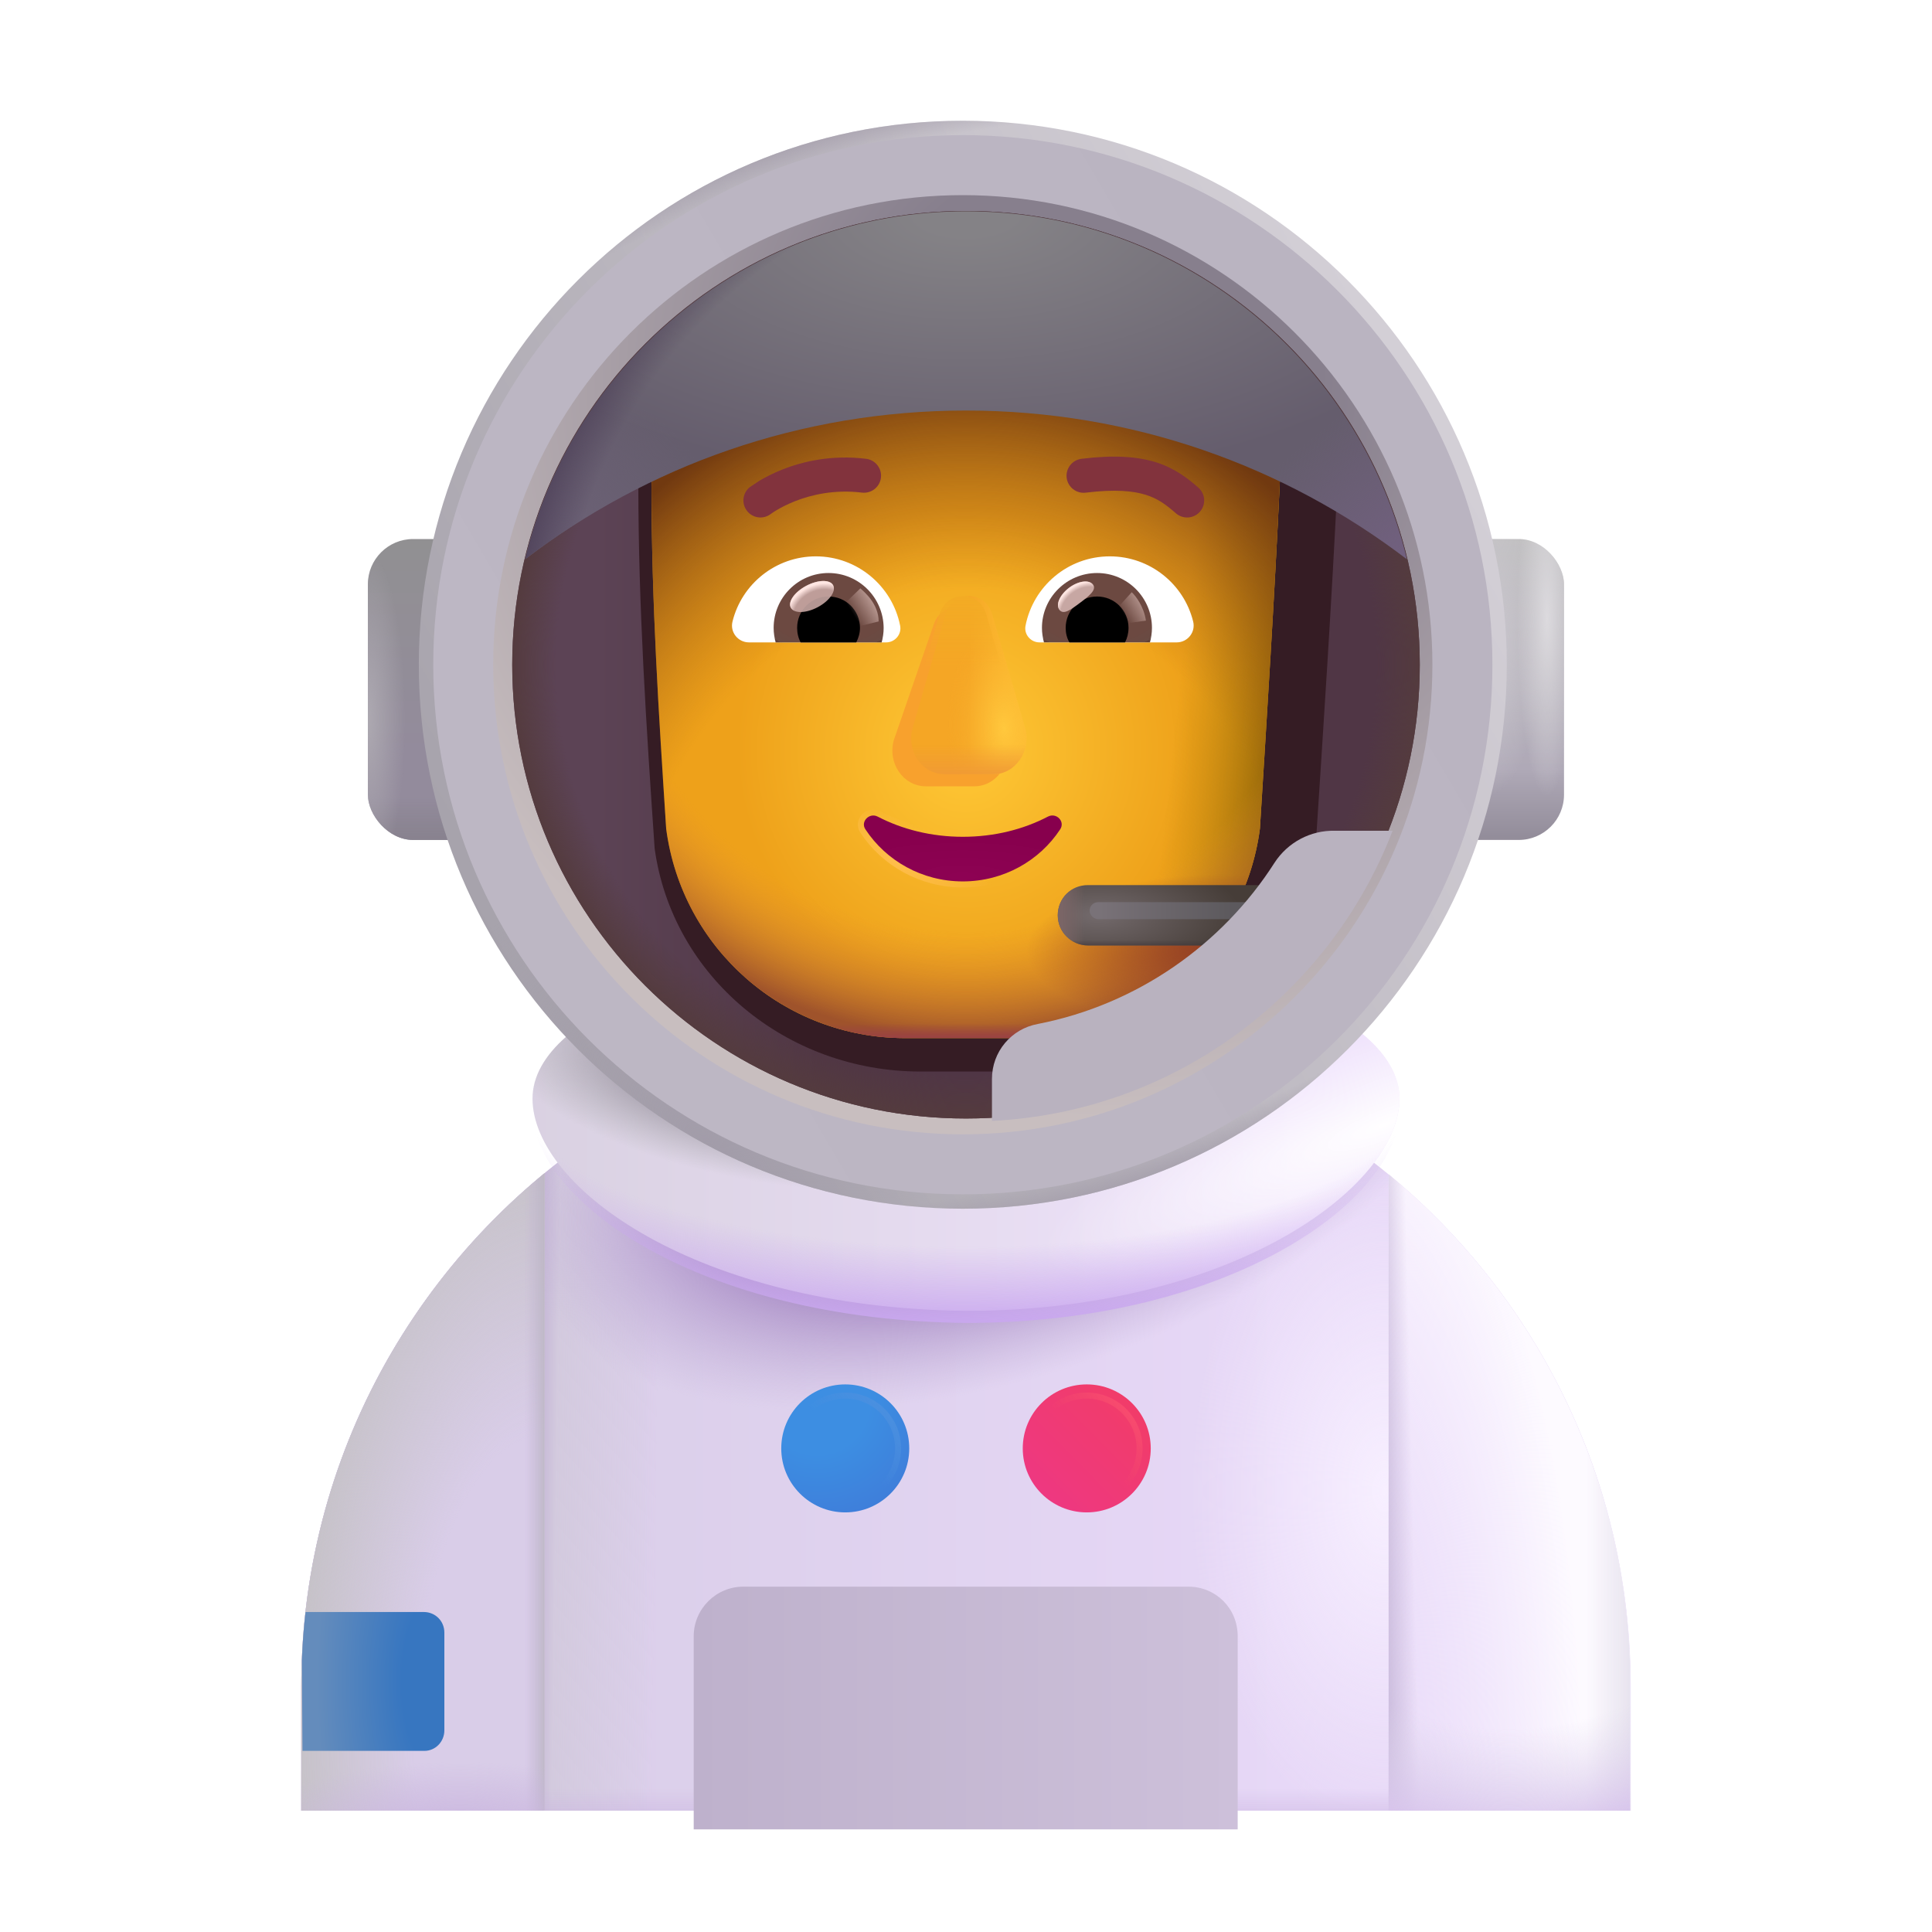 <svg width="32" height="32" viewBox="0 0 32 32" fill="none" xmlns="http://www.w3.org/2000/svg">
<path d="M21.6 18.47H10.39C7.16 20.39 4.99 23.91 4.99 27.94V29.99H27.01V27.94C27.01 23.91 24.84 20.39 21.6 18.47Z" fill="url(#paint0_linear_2_9)"/>
<path d="M21.6 18.47H10.39C7.16 20.39 4.99 23.91 4.99 27.94V29.99H27.01V27.94C27.01 23.91 24.84 20.39 21.6 18.47Z" fill="url(#paint1_linear_2_9)"/>
<path d="M21.6 18.47H10.39C7.16 20.39 4.99 23.91 4.99 27.94V29.99H27.01V27.94C27.01 23.91 24.84 20.39 21.6 18.47Z" fill="url(#paint2_radial_2_9)"/>
<path d="M21.6 18.47H10.39C7.16 20.39 4.99 23.91 4.99 27.94V29.99H27.01V27.94C27.01 23.91 24.84 20.39 21.6 18.47Z" fill="url(#paint3_radial_2_9)"/>
<path d="M21.6 18.47H10.39C7.16 20.39 4.99 23.91 4.99 27.94V29.99H27.01V27.94C27.01 23.91 24.84 20.39 21.6 18.47Z" fill="url(#paint4_linear_2_9)"/>
<path d="M23 19.45V29.99H27V27.62C26.91 24.33 25.37 21.41 23 19.45Z" fill="#EBDEF9"/>
<path d="M23 19.45V29.99H27V27.62C26.91 24.33 25.37 21.41 23 19.45Z" fill="url(#paint5_radial_2_9)"/>
<path d="M23 19.45V29.99H27V27.62C26.91 24.33 25.37 21.41 23 19.45Z" fill="url(#paint6_linear_2_9)"/>
<path d="M23 19.45V29.99H27V27.62C26.91 24.33 25.37 21.41 23 19.45Z" fill="url(#paint7_linear_2_9)"/>
<path d="M23 19.45V29.99H27V27.62C26.91 24.33 25.37 21.41 23 19.45Z" fill="url(#paint8_radial_2_9)"/>
<path d="M9.003 29.99L9.02 29.98V19.431C6.561 21.451 4.99 24.511 4.99 27.94V29.99H9.003Z" fill="#D9CDE8"/>
<path d="M9.003 29.99L9.02 29.98V19.431C6.561 21.451 4.99 24.511 4.99 27.94V29.99H9.003Z" fill="url(#paint9_radial_2_9)"/>
<path d="M9.003 29.99L9.02 29.98V19.431C6.561 21.451 4.99 24.511 4.99 27.94V29.99H9.003Z" fill="url(#paint10_linear_2_9)"/>
<path d="M9.003 29.99L9.02 29.98V19.431C6.561 21.451 4.99 24.511 4.99 27.94V29.99H9.003Z" fill="url(#paint11_radial_2_9)"/>
<g filter="url(#filter0_ii_2_9)">
<path d="M19.68 25.98H12.31C11.86 25.98 11.49 26.35 11.49 26.8V30H20.5V26.8C20.5 26.34 20.14 25.98 19.68 25.98Z" fill="url(#paint12_linear_2_9)"/>
</g>
<g filter="url(#filter1_i_2_9)">
<path d="M14 25.05C14.585 25.05 15.06 24.575 15.06 23.99C15.06 23.404 14.585 22.93 14 22.93C13.415 22.93 12.94 23.404 12.94 23.99C12.94 24.575 13.415 25.05 14 25.05Z" fill="url(#paint13_radial_2_9)"/>
</g>
<g filter="url(#filter2_i_2_9)">
<path d="M18 25.05C18.585 25.05 19.06 24.575 19.06 23.99C19.06 23.404 18.585 22.93 18 22.93C17.415 22.93 16.94 23.404 16.94 23.99C16.94 24.575 17.415 25.05 18 25.05Z" fill="url(#paint14_linear_2_9)"/>
</g>
<g filter="url(#filter3_f_2_9)">
<path d="M18 24.865C18.483 24.865 18.875 24.473 18.875 23.99C18.875 23.507 18.483 23.115 18 23.115C17.517 23.115 17.125 23.507 17.125 23.99C17.125 24.473 17.517 24.865 18 24.865Z" stroke="url(#paint15_linear_2_9)" stroke-width="0.1"/>
</g>
<g filter="url(#filter4_f_2_9)">
<path d="M14 24.865C14.483 24.865 14.875 24.473 14.875 23.99C14.875 23.507 14.483 23.115 14 23.115C13.517 23.115 13.125 23.507 13.125 23.99C13.125 24.473 13.517 24.865 14 24.865Z" stroke="url(#paint16_linear_2_9)" stroke-width="0.1"/>
</g>
<path d="M7.36 28.66V27.04C7.36 26.85 7.21 26.7 7.02 26.7H5.06C5.03 26.96 5.01 27.23 5 27.5L5.01 29H7.03C7.21 29 7.36 28.85 7.36 28.66Z" fill="url(#paint17_radial_2_9)"/>
<g filter="url(#filter5_i_2_9)">
<path d="M23.18 18.396C23.18 19.859 20.398 21.912 16 21.912C11.531 21.865 8.82 19.859 8.82 18.396C8.82 16.934 12.035 15.748 16 15.748C19.965 15.748 23.18 16.934 23.18 18.396Z" fill="url(#paint18_linear_2_9)"/>
<path d="M23.18 18.396C23.18 19.859 20.398 21.912 16 21.912C11.531 21.865 8.82 19.859 8.82 18.396C8.82 16.934 12.035 15.748 16 15.748C19.965 15.748 23.18 16.934 23.18 18.396Z" fill="url(#paint19_radial_2_9)"/>
<path d="M23.18 18.396C23.18 19.859 20.398 21.912 16 21.912C11.531 21.865 8.82 19.859 8.82 18.396C8.82 16.934 12.035 15.748 16 15.748C19.965 15.748 23.18 16.934 23.18 18.396Z" fill="url(#paint20_radial_2_9)"/>
</g>
<path d="M23.18 18.396C23.18 19.859 20.398 21.912 16 21.912C11.531 21.865 8.82 19.859 8.82 18.396C8.82 16.934 12.035 15.748 16 15.748C19.965 15.748 23.18 16.934 23.18 18.396Z" fill="url(#paint21_radial_2_9)"/>
<rect x="6.093" y="8.928" width="4.406" height="4.984" rx="0.75" fill="url(#paint22_linear_2_9)"/>
<rect x="6.093" y="8.928" width="4.406" height="4.984" rx="0.75" fill="url(#paint23_linear_2_9)"/>
<rect x="6.093" y="8.928" width="4.406" height="4.984" rx="0.75" fill="url(#paint24_radial_2_9)"/>
<rect x="21.499" y="8.928" width="4.406" height="4.984" rx="0.75" fill="url(#paint25_linear_2_9)"/>
<rect x="21.499" y="8.928" width="4.406" height="4.984" rx="0.75" fill="url(#paint26_radial_2_9)"/>
<rect x="21.499" y="8.928" width="4.406" height="4.984" rx="0.75" fill="url(#paint27_radial_2_9)"/>
<path d="M15.947 2C10.967 2 6.937 6.03 6.937 11.01C6.937 15.99 10.967 20.02 15.947 20.02C20.927 20.02 24.957 15.99 24.957 11.01C24.957 6.03 20.917 2 15.947 2Z" fill="url(#paint28_linear_2_9)"/>
<path d="M15.947 2C10.967 2 6.937 6.03 6.937 11.01C6.937 15.99 10.967 20.02 15.947 20.02C20.927 20.02 24.957 15.99 24.957 11.01C24.957 6.03 20.917 2 15.947 2Z" fill="url(#paint29_radial_2_9)"/>
<path d="M15.947 2C10.967 2 6.937 6.03 6.937 11.01C6.937 15.99 10.967 20.02 15.947 20.02C20.927 20.02 24.957 15.99 24.957 11.01C24.957 6.03 20.917 2 15.947 2Z" fill="url(#paint30_radial_2_9)"/>
<g filter="url(#filter6_f_2_9)">
<path d="M15.947 2.238C11.099 2.238 7.176 6.162 7.176 11.01C7.176 15.858 11.099 19.782 15.947 19.782C20.795 19.782 24.719 15.858 24.719 11.01C24.719 6.162 20.786 2.238 15.947 2.238Z" fill="url(#paint31_linear_2_9)"/>
</g>
<g filter="url(#filter7_f_2_9)">
<path d="M15.947 3.232C11.648 3.232 8.169 6.711 8.169 11.01C8.169 15.309 11.648 18.788 15.947 18.788C20.246 18.788 23.725 15.309 23.725 11.01C23.725 6.711 20.237 3.232 15.947 3.232Z" fill="url(#paint32_radial_2_9)"/>
</g>
<path d="M16 18.526C20.151 18.526 23.516 15.161 23.516 11.01C23.516 6.859 20.151 3.494 16 3.494C11.849 3.494 8.484 6.859 8.484 11.01C8.484 15.161 11.849 18.526 16 18.526Z" fill="url(#paint33_linear_2_9)"/>
<path d="M16 18.526C20.151 18.526 23.516 15.161 23.516 11.01C23.516 6.859 20.151 3.494 16 3.494C11.849 3.494 8.484 6.859 8.484 11.01C8.484 15.161 11.849 18.526 16 18.526Z" fill="url(#paint34_radial_2_9)"/>
<g filter="url(#filter8_f_2_9)">
<path d="M10.843 14.054C11.135 16.171 13.018 17.748 15.247 17.748H17.385C19.614 17.748 21.497 16.171 21.789 14.054C21.922 12.011 22.057 9.976 22.156 7.935C22.144 7.103 21.459 6.416 20.593 6.382H19.006C17.924 6.382 16.945 5.771 16.5 4.817C16.386 4.543 16.109 4.363 15.803 4.363H14.36C12.268 4.363 10.573 6.003 10.573 8.028C10.573 10.046 10.705 12.031 10.843 14.054Z" fill="#351C24"/>
</g>
<g filter="url(#filter9_i_2_9)">
<path d="M11.034 13.726C11.296 15.713 12.988 17.194 14.991 17.194H16.912C18.915 17.194 20.606 15.713 20.868 13.726C20.988 11.807 21.109 9.897 21.198 7.98C21.188 7.199 20.572 6.554 19.794 6.522H18.369C17.396 6.522 16.516 5.948 16.116 5.052C16.014 4.796 15.765 4.626 15.49 4.626H14.194C12.314 4.626 10.791 6.167 10.791 8.067C10.791 9.962 10.91 11.826 11.034 13.726Z" fill="url(#paint35_radial_2_9)"/>
</g>
<path d="M11.034 13.726C11.296 15.713 12.988 17.194 14.991 17.194H16.912C18.915 17.194 20.606 15.713 20.868 13.726C20.988 11.807 21.109 9.897 21.198 7.98C21.188 7.199 20.572 6.554 19.794 6.522H18.369C17.396 6.522 16.516 5.948 16.116 5.052C16.014 4.796 15.765 4.626 15.49 4.626H14.194C12.314 4.626 10.791 6.167 10.791 8.067C10.791 9.962 10.91 11.826 11.034 13.726Z" fill="url(#paint36_linear_2_9)"/>
<path d="M11.034 13.726C11.296 15.713 12.988 17.194 14.991 17.194H16.912C18.915 17.194 20.606 15.713 20.868 13.726C20.988 11.807 21.109 9.897 21.198 7.98C21.188 7.199 20.572 6.554 19.794 6.522H18.369C17.396 6.522 16.516 5.948 16.116 5.052C16.014 4.796 15.765 4.626 15.49 4.626H14.194C12.314 4.626 10.791 6.167 10.791 8.067C10.791 9.962 10.91 11.826 11.034 13.726Z" fill="url(#paint37_radial_2_9)"/>
<path d="M11.034 13.726C11.296 15.713 12.988 17.194 14.991 17.194H16.912C18.915 17.194 20.606 15.713 20.868 13.726C20.988 11.807 21.109 9.897 21.198 7.98C21.188 7.199 20.572 6.554 19.794 6.522H18.369C17.396 6.522 16.516 5.948 16.116 5.052C16.014 4.796 15.765 4.626 15.49 4.626H14.194C12.314 4.626 10.791 6.167 10.791 8.067C10.791 9.962 10.91 11.826 11.034 13.726Z" fill="url(#paint38_radial_2_9)"/>
<path d="M11.034 13.726C11.296 15.713 12.988 17.194 14.991 17.194H16.912C18.915 17.194 20.606 15.713 20.868 13.726C20.988 11.807 21.109 9.897 21.198 7.98C21.188 7.199 20.572 6.554 19.794 6.522H18.369C17.396 6.522 16.516 5.948 16.116 5.052C16.014 4.796 15.765 4.626 15.49 4.626H14.194C12.314 4.626 10.791 6.167 10.791 8.067C10.791 9.962 10.91 11.826 11.034 13.726Z" fill="url(#paint39_radial_2_9)"/>
<path d="M11.034 13.726C11.296 15.713 12.988 17.194 14.991 17.194H16.912C18.915 17.194 20.606 15.713 20.868 13.726C20.988 11.807 21.109 9.897 21.198 7.98C21.188 7.199 20.572 6.554 19.794 6.522H18.369C17.396 6.522 16.516 5.948 16.116 5.052C16.014 4.796 15.765 4.626 15.49 4.626H14.194C12.314 4.626 10.791 6.167 10.791 8.067C10.791 9.962 10.91 11.826 11.034 13.726Z" fill="url(#paint40_linear_2_9)"/>
<g filter="url(#filter10_f_2_9)">
<path d="M15.452 10.382L14.806 12.254C14.695 12.639 14.96 13.024 15.336 13.024H16.136C16.512 13.024 16.777 12.633 16.666 12.254L16.125 10.382C16.009 9.967 15.574 9.967 15.452 10.382Z" fill="#F8A12D"/>
</g>
<g filter="url(#filter11_if_2_9)">
<path d="M15.558 10.182L15.017 12.054C14.906 12.439 15.171 12.824 15.547 12.824H16.348C16.723 12.824 16.988 12.433 16.878 12.054L16.337 10.182C16.221 9.768 15.679 9.768 15.558 10.182Z" fill="url(#paint41_linear_2_9)"/>
<path d="M15.558 10.182L15.017 12.054C14.906 12.439 15.171 12.824 15.547 12.824H16.348C16.723 12.824 16.988 12.433 16.878 12.054L16.337 10.182C16.221 9.768 15.679 9.768 15.558 10.182Z" fill="url(#paint42_radial_2_9)"/>
<path d="M15.558 10.182L15.017 12.054C14.906 12.439 15.171 12.824 15.547 12.824H16.348C16.723 12.824 16.988 12.433 16.878 12.054L16.337 10.182C16.221 9.768 15.679 9.768 15.558 10.182Z" fill="url(#paint43_linear_2_9)"/>
</g>
<path d="M15.558 10.182L15.017 12.054C14.906 12.439 15.171 12.824 15.547 12.824H16.348C16.723 12.824 16.988 12.433 16.878 12.054L16.337 10.182C16.221 9.768 15.679 9.768 15.558 10.182Z" fill="url(#paint44_linear_2_9)"/>
<g filter="url(#filter12_f_2_9)">
<path d="M15.947 13.86C15.43 13.86 14.945 13.738 14.536 13.525C14.397 13.454 14.247 13.611 14.335 13.738C14.676 14.255 15.27 14.599 15.947 14.599C16.624 14.599 17.218 14.255 17.559 13.738C17.647 13.606 17.497 13.454 17.358 13.525C16.95 13.738 16.469 13.86 15.947 13.86Z" stroke="url(#paint45_radial_2_9)" stroke-width="0.2"/>
</g>
<path d="M15.947 13.86C15.43 13.86 14.945 13.738 14.536 13.525C14.397 13.454 14.247 13.611 14.335 13.738C14.676 14.255 15.27 14.599 15.947 14.599C16.624 14.599 17.218 14.255 17.559 13.738C17.647 13.606 17.497 13.454 17.358 13.525C16.95 13.738 16.469 13.86 15.947 13.86Z" fill="url(#paint46_radial_2_9)"/>
<g filter="url(#filter13_i_2_9)">
<path d="M19.748 7.876C19.57 7.721 19.362 7.556 19.048 7.457C18.738 7.36 18.35 7.333 17.814 7.399C17.659 7.418 17.549 7.559 17.567 7.714C17.587 7.868 17.727 7.979 17.882 7.96C18.372 7.9 18.672 7.931 18.879 7.996C19.081 8.059 19.217 8.162 19.377 8.302C19.495 8.404 19.673 8.392 19.776 8.274C19.878 8.157 19.866 7.978 19.748 7.876Z" fill="#82333D"/>
</g>
<g filter="url(#filter14_i_2_9)">
<path d="M12.474 7.765C12.566 7.71 12.698 7.64 12.864 7.574C13.198 7.443 13.675 7.329 14.245 7.399C14.399 7.418 14.51 7.559 14.491 7.713C14.472 7.868 14.331 7.978 14.176 7.959C13.72 7.904 13.338 7.995 13.071 8.1C12.938 8.152 12.833 8.208 12.764 8.249C12.729 8.27 12.704 8.287 12.688 8.298C12.68 8.304 12.674 8.308 12.671 8.31L12.668 8.312C12.545 8.407 12.368 8.385 12.273 8.262C12.177 8.139 12.199 7.962 12.322 7.866L12.474 7.765Z" fill="#82333D"/>
</g>
<path d="M18.382 9.215C19.047 9.215 19.609 9.673 19.762 10.293C19.807 10.47 19.671 10.64 19.489 10.64H17.217C17.072 10.64 16.957 10.508 16.986 10.363C17.114 9.71 17.688 9.215 18.382 9.215Z" fill="white"/>
<path d="M18.171 9.491C18.675 9.491 19.08 9.9 19.08 10.4C19.08 10.483 19.067 10.565 19.047 10.639H17.291C17.271 10.561 17.258 10.483 17.258 10.4C17.258 9.9 17.667 9.491 18.171 9.491Z" fill="url(#paint47_radial_2_9)"/>
<path d="M17.651 10.4C17.651 10.111 17.882 9.88 18.171 9.88C18.46 9.88 18.692 10.111 18.692 10.4C18.692 10.487 18.671 10.569 18.634 10.64H17.713C17.671 10.569 17.651 10.487 17.651 10.4Z" fill="black"/>
<g filter="url(#filter15_f_2_9)">
<path d="M18.104 9.684C18.169 9.77 18.034 9.876 17.88 9.991C17.726 10.106 17.612 10.187 17.547 10.1C17.482 10.014 17.555 9.85 17.708 9.735C17.862 9.62 18.04 9.597 18.104 9.684Z" fill="#C7A7A3"/>
<path d="M18.104 9.684C18.169 9.77 18.034 9.876 17.88 9.991C17.726 10.106 17.612 10.187 17.547 10.1C17.482 10.014 17.555 9.85 17.708 9.735C17.862 9.62 18.04 9.597 18.104 9.684Z" fill="url(#paint48_radial_2_9)"/>
</g>
<g filter="url(#filter16_f_2_9)">
<path d="M18.98 10.28C18.947 10.046 18.809 9.868 18.745 9.809L18.48 10.1L18.6 10.332L18.98 10.28Z" fill="url(#paint49_linear_2_9)"/>
</g>
<path d="M13.513 9.215C12.848 9.215 12.286 9.673 12.133 10.293C12.087 10.47 12.224 10.64 12.405 10.64H14.678C14.822 10.64 14.938 10.508 14.909 10.363C14.781 9.71 14.202 9.215 13.513 9.215Z" fill="white"/>
<path d="M13.723 9.491C13.219 9.491 12.814 9.9 12.814 10.4C12.814 10.483 12.827 10.565 12.847 10.64H14.603C14.624 10.561 14.636 10.483 14.636 10.4C14.632 9.9 14.227 9.491 13.723 9.491Z" fill="url(#paint50_radial_2_9)"/>
<path d="M14.244 10.4C14.244 10.111 14.012 9.88 13.723 9.88C13.434 9.88 13.203 10.111 13.203 10.4C13.203 10.487 13.223 10.569 13.261 10.64H14.182C14.219 10.569 14.244 10.487 14.244 10.4Z" fill="black"/>
<g filter="url(#filter17_f_2_9)">
<path d="M14.553 10.293C14.553 10 14.315 9.804 14.25 9.745L13.956 10.029L14.137 10.396L14.553 10.293Z" fill="url(#paint51_linear_2_9)"/>
</g>
<g filter="url(#filter18_f_2_9)">
<ellipse cx="13.449" cy="9.88" rx="0.397" ry="0.201" transform="rotate(-27.914 13.449 9.88)" fill="#C7A7A3" fill-opacity="0.9"/>
<ellipse cx="13.449" cy="9.88" rx="0.397" ry="0.201" transform="rotate(-27.914 13.449 9.88)" fill="url(#paint52_radial_2_9)"/>
</g>
<g filter="url(#filter19_ii_2_9)">
<path d="M16 6.8C18.75 6.8 21.28 7.72 23.3 9.26C22.51 5.96 19.54 3.5 16 3.5C12.46 3.5 9.49 5.96 8.7 9.26C10.72 7.72 13.25 6.8 16 6.8Z" fill="url(#paint53_radial_2_9)"/>
<path d="M16 6.8C18.75 6.8 21.28 7.72 23.3 9.26C22.51 5.96 19.54 3.5 16 3.5C12.46 3.5 9.49 5.96 8.7 9.26C10.72 7.72 13.25 6.8 16 6.8Z" fill="url(#paint54_radial_2_9)"/>
<path d="M16 6.8C18.75 6.8 21.28 7.72 23.3 9.26C22.51 5.96 19.54 3.5 16 3.5C12.46 3.5 9.49 5.96 8.7 9.26C10.72 7.72 13.25 6.8 16 6.8Z" fill="url(#paint55_radial_2_9)"/>
<path d="M16 6.8C18.75 6.8 21.28 7.72 23.3 9.26C22.51 5.96 19.54 3.5 16 3.5C12.46 3.5 9.49 5.96 8.7 9.26C10.72 7.72 13.25 6.8 16 6.8Z" fill="url(#paint56_linear_2_9)"/>
</g>
<path d="M18.02 15.66H20.99C21.27 15.66 21.49 15.44 21.49 15.16C21.49 14.88 21.27 14.66 20.99 14.66H18.02C17.74 14.66 17.52 14.88 17.52 15.16C17.52 15.44 17.75 15.66 18.02 15.66Z" fill="url(#paint57_radial_2_9)"/>
<path d="M18.02 15.66H20.99C21.27 15.66 21.49 15.44 21.49 15.16C21.49 14.88 21.27 14.66 20.99 14.66H18.02C17.74 14.66 17.52 14.88 17.52 15.16C17.52 15.44 17.75 15.66 18.02 15.66Z" fill="url(#paint58_linear_2_9)"/>
<path d="M18.02 15.66H20.99C21.27 15.66 21.49 15.44 21.49 15.16C21.49 14.88 21.27 14.66 20.99 14.66H18.02C17.74 14.66 17.52 14.88 17.52 15.16C17.52 15.44 17.75 15.66 18.02 15.66Z" fill="url(#paint59_linear_2_9)"/>
<g filter="url(#filter20_f_2_9)">
<rect x="18.047" y="14.943" width="2.844" height="0.281" rx="0.141" fill="url(#paint60_linear_2_9)"/>
</g>
<g filter="url(#filter21_i_2_9)">
<path d="M23.016 13.71H22.06C21.66 13.7 21.28 13.9 21.06 14.24C20.19 15.6 18.78 16.59 17.14 16.91C16.7 16.99 16.38 17.37 16.38 17.82V18.516C19.414 18.365 21.974 16.415 23.016 13.71Z" fill="#B9B2BF"/>
</g>
<defs>
<filter id="filter0_ii_2_9" x="11.34" y="25.98" width="9.31" height="4.17" filterUnits="userSpaceOnUse" color-interpolation-filters="sRGB">
<feFlood flood-opacity="0" result="BackgroundImageFix"/>
<feBlend mode="normal" in="SourceGraphic" in2="BackgroundImageFix" result="shape"/>
<feColorMatrix in="SourceAlpha" type="matrix" values="0 0 0 0 0 0 0 0 0 0 0 0 0 0 0 0 0 0 127 0" result="hardAlpha"/>
<feOffset dx="-0.15" dy="0.15"/>
<feGaussianBlur stdDeviation="0.125"/>
<feComposite in2="hardAlpha" operator="arithmetic" k2="-1" k3="1"/>
<feColorMatrix type="matrix" values="0 0 0 0 0.843 0 0 0 0 0.812 0 0 0 0 0.875 0 0 0 1 0"/>
<feBlend mode="normal" in2="shape" result="effect1_innerShadow_2_9"/>
<feColorMatrix in="SourceAlpha" type="matrix" values="0 0 0 0 0 0 0 0 0 0 0 0 0 0 0 0 0 0 127 0" result="hardAlpha"/>
<feOffset dx="0.15" dy="0.15"/>
<feGaussianBlur stdDeviation="0.2"/>
<feComposite in2="hardAlpha" operator="arithmetic" k2="-1" k3="1"/>
<feColorMatrix type="matrix" values="0 0 0 0 0.686 0 0 0 0 0.635 0 0 0 0 0.733 0 0 0 1 0"/>
<feBlend mode="normal" in2="effect1_innerShadow_2_9" result="effect2_innerShadow_2_9"/>
</filter>
<filter id="filter1_i_2_9" x="12.94" y="22.93" width="2.12" height="2.12" filterUnits="userSpaceOnUse" color-interpolation-filters="sRGB">
<feFlood flood-opacity="0" result="BackgroundImageFix"/>
<feBlend mode="normal" in="SourceGraphic" in2="BackgroundImageFix" result="shape"/>
<feColorMatrix in="SourceAlpha" type="matrix" values="0 0 0 0 0 0 0 0 0 0 0 0 0 0 0 0 0 0 127 0" result="hardAlpha"/>
<feOffset/>
<feGaussianBlur stdDeviation="0.125"/>
<feComposite in2="hardAlpha" operator="arithmetic" k2="-1" k3="1"/>
<feColorMatrix type="matrix" values="0 0 0 0 0.294 0 0 0 0 0.498 0 0 0 0 0.847 0 0 0 1 0"/>
<feBlend mode="normal" in2="shape" result="effect1_innerShadow_2_9"/>
</filter>
<filter id="filter2_i_2_9" x="16.94" y="22.93" width="2.12" height="2.12" filterUnits="userSpaceOnUse" color-interpolation-filters="sRGB">
<feFlood flood-opacity="0" result="BackgroundImageFix"/>
<feBlend mode="normal" in="SourceGraphic" in2="BackgroundImageFix" result="shape"/>
<feColorMatrix in="SourceAlpha" type="matrix" values="0 0 0 0 0 0 0 0 0 0 0 0 0 0 0 0 0 0 127 0" result="hardAlpha"/>
<feOffset/>
<feGaussianBlur stdDeviation="0.125"/>
<feComposite in2="hardAlpha" operator="arithmetic" k2="-1" k3="1"/>
<feColorMatrix type="matrix" values="0 0 0 0 0.882 0 0 0 0 0.18 0 0 0 0 0.38 0 0 0 1 0"/>
<feBlend mode="normal" in2="shape" result="effect1_innerShadow_2_9"/>
</filter>
<filter id="filter3_f_2_9" x="16.975" y="22.965" width="2.05" height="2.05" filterUnits="userSpaceOnUse" color-interpolation-filters="sRGB">
<feFlood flood-opacity="0" result="BackgroundImageFix"/>
<feBlend mode="normal" in="SourceGraphic" in2="BackgroundImageFix" result="shape"/>
<feGaussianBlur stdDeviation="0.05" result="effect1_foregroundBlur_2_9"/>
</filter>
<filter id="filter4_f_2_9" x="12.975" y="22.965" width="2.05" height="2.05" filterUnits="userSpaceOnUse" color-interpolation-filters="sRGB">
<feFlood flood-opacity="0" result="BackgroundImageFix"/>
<feBlend mode="normal" in="SourceGraphic" in2="BackgroundImageFix" result="shape"/>
<feGaussianBlur stdDeviation="0.05" result="effect1_foregroundBlur_2_9"/>
</filter>
<filter id="filter5_i_2_9" x="8.82" y="15.548" width="14.359" height="6.364" filterUnits="userSpaceOnUse" color-interpolation-filters="sRGB">
<feFlood flood-opacity="0" result="BackgroundImageFix"/>
<feBlend mode="normal" in="SourceGraphic" in2="BackgroundImageFix" result="shape"/>
<feColorMatrix in="SourceAlpha" type="matrix" values="0 0 0 0 0 0 0 0 0 0 0 0 0 0 0 0 0 0 127 0" result="hardAlpha"/>
<feOffset dy="-0.2"/>
<feGaussianBlur stdDeviation="0.5"/>
<feComposite in2="hardAlpha" operator="arithmetic" k2="-1" k3="1"/>
<feColorMatrix type="matrix" values="0 0 0 0 0.933 0 0 0 0 0.875 0 0 0 0 0.996 0 0 0 1 0"/>
<feBlend mode="normal" in2="shape" result="effect1_innerShadow_2_9"/>
</filter>
<filter id="filter6_f_2_9" x="6.926" y="1.988" width="18.043" height="18.043" filterUnits="userSpaceOnUse" color-interpolation-filters="sRGB">
<feFlood flood-opacity="0" result="BackgroundImageFix"/>
<feBlend mode="normal" in="SourceGraphic" in2="BackgroundImageFix" result="shape"/>
<feGaussianBlur stdDeviation="0.125" result="effect1_foregroundBlur_2_9"/>
</filter>
<filter id="filter7_f_2_9" x="7.869" y="2.932" width="16.155" height="16.155" filterUnits="userSpaceOnUse" color-interpolation-filters="sRGB">
<feFlood flood-opacity="0" result="BackgroundImageFix"/>
<feBlend mode="normal" in="SourceGraphic" in2="BackgroundImageFix" result="shape"/>
<feGaussianBlur stdDeviation="0.15" result="effect1_foregroundBlur_2_9"/>
</filter>
<filter id="filter8_f_2_9" x="9.073" y="2.863" width="14.583" height="16.385" filterUnits="userSpaceOnUse" color-interpolation-filters="sRGB">
<feFlood flood-opacity="0" result="BackgroundImageFix"/>
<feBlend mode="normal" in="SourceGraphic" in2="BackgroundImageFix" result="shape"/>
<feGaussianBlur stdDeviation="0.75" result="effect1_foregroundBlur_2_9"/>
</filter>
<filter id="filter9_i_2_9" x="10.791" y="4.626" width="10.407" height="12.567" filterUnits="userSpaceOnUse" color-interpolation-filters="sRGB">
<feFlood flood-opacity="0" result="BackgroundImageFix"/>
<feBlend mode="normal" in="SourceGraphic" in2="BackgroundImageFix" result="shape"/>
<feColorMatrix in="SourceAlpha" type="matrix" values="0 0 0 0 0 0 0 0 0 0 0 0 0 0 0 0 0 0 127 0" result="hardAlpha"/>
<feOffset/>
<feGaussianBlur stdDeviation="1"/>
<feComposite in2="hardAlpha" operator="arithmetic" k2="-1" k3="1"/>
<feColorMatrix type="matrix" values="0 0 0 0 0.659 0 0 0 0 0.376 0 0 0 0 0.078 0 0 0 1 0"/>
<feBlend mode="normal" in2="shape" result="effect1_innerShadow_2_9"/>
</filter>
<filter id="filter10_f_2_9" x="13.78" y="9.071" width="3.912" height="4.953" filterUnits="userSpaceOnUse" color-interpolation-filters="sRGB">
<feFlood flood-opacity="0" result="BackgroundImageFix"/>
<feBlend mode="normal" in="SourceGraphic" in2="BackgroundImageFix" result="shape"/>
<feGaussianBlur stdDeviation="0.5" result="effect1_foregroundBlur_2_9"/>
</filter>
<filter id="filter11_if_2_9" x="14.892" y="9.771" width="2.112" height="3.153" filterUnits="userSpaceOnUse" color-interpolation-filters="sRGB">
<feFlood flood-opacity="0" result="BackgroundImageFix"/>
<feBlend mode="normal" in="SourceGraphic" in2="BackgroundImageFix" result="shape"/>
<feColorMatrix in="SourceAlpha" type="matrix" values="0 0 0 0 0 0 0 0 0 0 0 0 0 0 0 0 0 0 127 0" result="hardAlpha"/>
<feOffset dx="0.1"/>
<feGaussianBlur stdDeviation="0.125"/>
<feComposite in2="hardAlpha" operator="arithmetic" k2="-1" k3="1"/>
<feColorMatrix type="matrix" values="0 0 0 0 0.918 0 0 0 0 0.604 0 0 0 0 0.094 0 0 0 1 0"/>
<feBlend mode="normal" in2="shape" result="effect1_innerShadow_2_9"/>
<feGaussianBlur stdDeviation="0.05" result="effect2_foregroundBlur_2_9"/>
</filter>
<filter id="filter12_f_2_9" x="14.108" y="13.307" width="3.677" height="1.492" filterUnits="userSpaceOnUse" color-interpolation-filters="sRGB">
<feFlood flood-opacity="0" result="BackgroundImageFix"/>
<feBlend mode="normal" in="SourceGraphic" in2="BackgroundImageFix" result="shape"/>
<feGaussianBlur stdDeviation="0.05" result="effect1_foregroundBlur_2_9"/>
</filter>
<filter id="filter13_i_2_9" x="17.565" y="7.363" width="2.38" height="1.209" filterUnits="userSpaceOnUse" color-interpolation-filters="sRGB">
<feFlood flood-opacity="0" result="BackgroundImageFix"/>
<feBlend mode="normal" in="SourceGraphic" in2="BackgroundImageFix" result="shape"/>
<feColorMatrix in="SourceAlpha" type="matrix" values="0 0 0 0 0 0 0 0 0 0 0 0 0 0 0 0 0 0 127 0" result="hardAlpha"/>
<feOffset dx="0.1" dy="0.2"/>
<feGaussianBlur stdDeviation="0.1"/>
<feComposite in2="hardAlpha" operator="arithmetic" k2="-1" k3="1"/>
<feColorMatrix type="matrix" values="0 0 0 0 0.416 0 0 0 0 0.09 0 0 0 0 0.047 0 0 0 1 0"/>
<feBlend mode="normal" in2="shape" result="effect1_innerShadow_2_9"/>
</filter>
<filter id="filter14_i_2_9" x="12.213" y="7.378" width="2.38" height="1.194" filterUnits="userSpaceOnUse" color-interpolation-filters="sRGB">
<feFlood flood-opacity="0" result="BackgroundImageFix"/>
<feBlend mode="normal" in="SourceGraphic" in2="BackgroundImageFix" result="shape"/>
<feColorMatrix in="SourceAlpha" type="matrix" values="0 0 0 0 0 0 0 0 0 0 0 0 0 0 0 0 0 0 127 0" result="hardAlpha"/>
<feOffset dx="0.1" dy="0.2"/>
<feGaussianBlur stdDeviation="0.1"/>
<feComposite in2="hardAlpha" operator="arithmetic" k2="-1" k3="1"/>
<feColorMatrix type="matrix" values="0 0 0 0 0.416 0 0 0 0 0.09 0 0 0 0 0.047 0 0 0 1 0"/>
<feBlend mode="normal" in2="shape" result="effect1_innerShadow_2_9"/>
</filter>
<filter id="filter15_f_2_9" x="17.423" y="9.531" width="0.798" height="0.705" filterUnits="userSpaceOnUse" color-interpolation-filters="sRGB">
<feFlood flood-opacity="0" result="BackgroundImageFix"/>
<feBlend mode="normal" in="SourceGraphic" in2="BackgroundImageFix" result="shape"/>
<feGaussianBlur stdDeviation="0.05" result="effect1_foregroundBlur_2_9"/>
</filter>
<filter id="filter16_f_2_9" x="18.28" y="9.609" width="0.9" height="0.923" filterUnits="userSpaceOnUse" color-interpolation-filters="sRGB">
<feFlood flood-opacity="0" result="BackgroundImageFix"/>
<feBlend mode="normal" in="SourceGraphic" in2="BackgroundImageFix" result="shape"/>
<feGaussianBlur stdDeviation="0.1" result="effect1_foregroundBlur_2_9"/>
</filter>
<filter id="filter17_f_2_9" x="13.756" y="9.545" width="0.997" height="1.052" filterUnits="userSpaceOnUse" color-interpolation-filters="sRGB">
<feFlood flood-opacity="0" result="BackgroundImageFix"/>
<feBlend mode="normal" in="SourceGraphic" in2="BackgroundImageFix" result="shape"/>
<feGaussianBlur stdDeviation="0.1" result="effect1_foregroundBlur_2_9"/>
</filter>
<filter id="filter18_f_2_9" x="12.986" y="9.523" width="0.926" height="0.714" filterUnits="userSpaceOnUse" color-interpolation-filters="sRGB">
<feFlood flood-opacity="0" result="BackgroundImageFix"/>
<feBlend mode="normal" in="SourceGraphic" in2="BackgroundImageFix" result="shape"/>
<feGaussianBlur stdDeviation="0.05" result="effect1_foregroundBlur_2_9"/>
</filter>
<filter id="filter19_ii_2_9" x="8.7" y="3.45" width="14.6" height="5.86" filterUnits="userSpaceOnUse" color-interpolation-filters="sRGB">
<feFlood flood-opacity="0" result="BackgroundImageFix"/>
<feBlend mode="normal" in="SourceGraphic" in2="BackgroundImageFix" result="shape"/>
<feColorMatrix in="SourceAlpha" type="matrix" values="0 0 0 0 0 0 0 0 0 0 0 0 0 0 0 0 0 0 127 0" result="hardAlpha"/>
<feOffset dy="-0.05"/>
<feGaussianBlur stdDeviation="0.05"/>
<feComposite in2="hardAlpha" operator="arithmetic" k2="-1" k3="1"/>
<feColorMatrix type="matrix" values="0 0 0 0 0.286 0 0 0 0 0.216 0 0 0 0 0.329 0 0 0 1 0"/>
<feBlend mode="normal" in2="shape" result="effect1_innerShadow_2_9"/>
<feColorMatrix in="SourceAlpha" type="matrix" values="0 0 0 0 0 0 0 0 0 0 0 0 0 0 0 0 0 0 127 0" result="hardAlpha"/>
<feOffset dy="0.05"/>
<feGaussianBlur stdDeviation="0.05"/>
<feComposite in2="hardAlpha" operator="arithmetic" k2="-1" k3="1"/>
<feColorMatrix type="matrix" values="0 0 0 0 0.247 0 0 0 0 0.22 0 0 0 0 0.275 0 0 0 1 0"/>
<feBlend mode="normal" in2="effect1_innerShadow_2_9" result="effect2_innerShadow_2_9"/>
</filter>
<filter id="filter20_f_2_9" x="17.797" y="14.693" width="3.344" height="0.781" filterUnits="userSpaceOnUse" color-interpolation-filters="sRGB">
<feFlood flood-opacity="0" result="BackgroundImageFix"/>
<feBlend mode="normal" in="SourceGraphic" in2="BackgroundImageFix" result="shape"/>
<feGaussianBlur stdDeviation="0.125" result="effect1_foregroundBlur_2_9"/>
</filter>
<filter id="filter21_i_2_9" x="16.38" y="13.71" width="6.686" height="4.857" filterUnits="userSpaceOnUse" color-interpolation-filters="sRGB">
<feFlood flood-opacity="0" result="BackgroundImageFix"/>
<feBlend mode="normal" in="SourceGraphic" in2="BackgroundImageFix" result="shape"/>
<feColorMatrix in="SourceAlpha" type="matrix" values="0 0 0 0 0 0 0 0 0 0 0 0 0 0 0 0 0 0 127 0" result="hardAlpha"/>
<feOffset dx="0.05" dy="0.05"/>
<feGaussianBlur stdDeviation="0.2"/>
<feComposite in2="hardAlpha" operator="arithmetic" k2="-1" k3="1"/>
<feColorMatrix type="matrix" values="0 0 0 0 0.533 0 0 0 0 0.486 0 0 0 0 0.498 0 0 0 1 0"/>
<feBlend mode="normal" in2="shape" result="effect1_innerShadow_2_9"/>
</filter>
<linearGradient id="paint0_linear_2_9" x1="10.179" y1="30.516" x2="21.429" y2="30.516" gradientUnits="userSpaceOnUse">
<stop offset="0.006" stop-color="#DBCFEA"/>
<stop offset="1" stop-color="#E7D8F7"/>
</linearGradient>
<linearGradient id="paint1_linear_2_9" x1="8.688" y1="26.123" x2="10.844" y2="26.154" gradientUnits="userSpaceOnUse">
<stop stop-color="#BAA7D0"/>
<stop offset="0.231" stop-color="#D3CADE"/>
<stop offset="1" stop-color="#D3CADE" stop-opacity="0"/>
</linearGradient>
<radialGradient id="paint2_radial_2_9" cx="0" cy="0" r="1" gradientUnits="userSpaceOnUse" gradientTransform="translate(22.929 24.694) rotate(90) scale(5.679 3.214)">
<stop stop-color="#F7EFFF"/>
<stop offset="1" stop-color="#F7EFFF" stop-opacity="0"/>
</radialGradient>
<radialGradient id="paint3_radial_2_9" cx="0" cy="0" r="1" gradientUnits="userSpaceOnUse" gradientTransform="translate(16.688 18.47) rotate(161.045) scale(8.36 4.305)">
<stop offset="0.655" stop-color="#B096CB"/>
<stop offset="1" stop-color="#C2B2D7" stop-opacity="0"/>
</radialGradient>
<linearGradient id="paint4_linear_2_9" x1="16.594" y1="30.529" x2="16.594" y2="29.623" gradientUnits="userSpaceOnUse">
<stop stop-color="#C9B4E0"/>
<stop offset="1" stop-color="#C9B4E0" stop-opacity="0"/>
</linearGradient>
<radialGradient id="paint5_radial_2_9" cx="0" cy="0" r="1" gradientUnits="userSpaceOnUse" gradientTransform="translate(21.844 29.467) scale(4.375 11.876)">
<stop offset="0.336" stop-color="#F6EDFF" stop-opacity="0"/>
<stop offset="1" stop-color="#FDFAFF"/>
</radialGradient>
<linearGradient id="paint6_linear_2_9" x1="22.797" y1="26.607" x2="23.438" y2="26.592" gradientUnits="userSpaceOnUse">
<stop offset="0.127" stop-color="#C8B9DA"/>
<stop offset="1" stop-color="#C8B9DA" stop-opacity="0"/>
</linearGradient>
<linearGradient id="paint7_linear_2_9" x1="27" y1="29.99" x2="26.281" y2="29.99" gradientUnits="userSpaceOnUse">
<stop stop-color="#E8E4EF"/>
<stop offset="1" stop-color="#E8E4EF" stop-opacity="0"/>
</linearGradient>
<radialGradient id="paint8_radial_2_9" cx="0" cy="0" r="1" gradientUnits="userSpaceOnUse" gradientTransform="translate(25 21.806) rotate(90) scale(8.538 7.174)">
<stop offset="0.798" stop-color="#DED6EB" stop-opacity="0"/>
<stop offset="1" stop-color="#D8C5EC"/>
</radialGradient>
<radialGradient id="paint9_radial_2_9" cx="0" cy="0" r="1" gradientUnits="userSpaceOnUse" gradientTransform="translate(9.02 28.998) rotate(-180) scale(4.27 10.406)">
<stop offset="0.502" stop-color="#C4C1C5" stop-opacity="0"/>
<stop offset="1" stop-color="#C4C1C5"/>
</radialGradient>
<linearGradient id="paint10_linear_2_9" x1="9.07" y1="29.99" x2="8.695" y2="29.99" gradientUnits="userSpaceOnUse">
<stop stop-color="#BBB7C0"/>
<stop offset="1" stop-color="#C1B1D5" stop-opacity="0"/>
</linearGradient>
<radialGradient id="paint11_radial_2_9" cx="0" cy="0" r="1" gradientUnits="userSpaceOnUse" gradientTransform="translate(7.625 30.342) rotate(-90) scale(1.156 3.708)">
<stop stop-color="#C9B5DE"/>
<stop offset="1" stop-color="#C9B5DE" stop-opacity="0"/>
</radialGradient>
<linearGradient id="paint12_linear_2_9" x1="20.5" y1="29.685" x2="11.49" y2="29.685" gradientUnits="userSpaceOnUse">
<stop stop-color="#CDC0DA"/>
<stop offset="1" stop-color="#BEB1CC"/>
</linearGradient>
<radialGradient id="paint13_radial_2_9" cx="0" cy="0" r="1" gradientUnits="userSpaceOnUse" gradientTransform="translate(13.531 23.217) rotate(53.881) scale(2.147)">
<stop offset="0.403" stop-color="#3D8EE2"/>
<stop offset="1" stop-color="#3E7CD9"/>
</radialGradient>
<linearGradient id="paint14_linear_2_9" x1="17.344" y1="24.764" x2="18.766" y2="23.357" gradientUnits="userSpaceOnUse">
<stop stop-color="#EE3880"/>
<stop offset="1" stop-color="#F13C6A"/>
</linearGradient>
<linearGradient id="paint15_linear_2_9" x1="18.875" y1="23.271" x2="17.383" y2="24.693" gradientUnits="userSpaceOnUse">
<stop stop-color="#FB4F70"/>
<stop offset="0.531" stop-color="#F34B6C" stop-opacity="0"/>
</linearGradient>
<linearGradient id="paint16_linear_2_9" x1="14.875" y1="23.271" x2="13.383" y2="24.693" gradientUnits="userSpaceOnUse">
<stop stop-color="#4D90DF"/>
<stop offset="0.531" stop-color="#4D90DF" stop-opacity="0"/>
</linearGradient>
<radialGradient id="paint17_radial_2_9" cx="0" cy="0" r="1" gradientUnits="userSpaceOnUse" gradientTransform="translate(7.188 27.85) rotate(-180) scale(1.938 4.977)">
<stop offset="0.274" stop-color="#3776C0"/>
<stop offset="1" stop-color="#648CBC"/>
</radialGradient>
<linearGradient id="paint18_linear_2_9" x1="21.612" y1="19.604" x2="8.017" y2="19.604" gradientUnits="userSpaceOnUse">
<stop stop-color="#F0E4FC"/>
<stop offset="1" stop-color="#D8D0E0"/>
</linearGradient>
<radialGradient id="paint19_radial_2_9" cx="0" cy="0" r="1" gradientUnits="userSpaceOnUse" gradientTransform="translate(12.633 18.098) rotate(-169.849) scale(4.492 1.667)">
<stop offset="0.5" stop-color="#A59EAC"/>
<stop offset="1" stop-color="#B3B2B5" stop-opacity="0"/>
</radialGradient>
<radialGradient id="paint20_radial_2_9" cx="0" cy="0" r="1" gradientUnits="userSpaceOnUse" gradientTransform="translate(22.928 18.83) rotate(158.331) scale(6.039 1.469)">
<stop stop-color="#FFFEFF"/>
<stop offset="1" stop-color="#FFFEFF" stop-opacity="0"/>
</radialGradient>
<radialGradient id="paint21_radial_2_9" cx="0" cy="0" r="1" gradientUnits="userSpaceOnUse" gradientTransform="translate(16 18.136) rotate(90) scale(4.094 11.999)">
<stop offset="0.613" stop-color="#C9A7EF" stop-opacity="0"/>
<stop offset="0.943" stop-color="#C9A7EF"/>
</radialGradient>
<linearGradient id="paint22_linear_2_9" x1="8.296" y1="8.928" x2="8.296" y2="12.498" gradientUnits="userSpaceOnUse">
<stop stop-color="#919092"/>
<stop offset="1" stop-color="#938B9C"/>
</linearGradient>
<linearGradient id="paint23_linear_2_9" x1="7.125" y1="13.912" x2="7.125" y2="13.185" gradientUnits="userSpaceOnUse">
<stop stop-color="#88828E"/>
<stop offset="1" stop-color="#88828E" stop-opacity="0"/>
</linearGradient>
<radialGradient id="paint24_radial_2_9" cx="0" cy="0" r="1" gradientUnits="userSpaceOnUse" gradientTransform="translate(6.093 11.904) scale(0.618 2.761)">
<stop stop-color="#ADA9B1"/>
<stop offset="1" stop-color="#ADA9B1" stop-opacity="0"/>
</radialGradient>
<linearGradient id="paint25_linear_2_9" x1="25.191" y1="8.928" x2="25.191" y2="14.062" gradientUnits="userSpaceOnUse">
<stop stop-color="#C0BFC0"/>
<stop offset="0.743" stop-color="#AFA9B7"/>
<stop offset="1" stop-color="#8E8895"/>
</linearGradient>
<radialGradient id="paint26_radial_2_9" cx="0" cy="0" r="1" gradientUnits="userSpaceOnUse" gradientTransform="translate(24.583 10.638) scale(0.988 2.554)">
<stop stop-color="#CDCAD1"/>
<stop offset="1" stop-color="#CDCAD1" stop-opacity="0"/>
</radialGradient>
<radialGradient id="paint27_radial_2_9" cx="0" cy="0" r="1" gradientUnits="userSpaceOnUse" gradientTransform="translate(25.622 10.247) rotate(90) scale(2.946 0.494)">
<stop stop-color="#DCDADE"/>
<stop offset="1" stop-color="#DCDADE" stop-opacity="0"/>
</radialGradient>
<linearGradient id="paint28_linear_2_9" x1="23.938" y1="6.435" x2="8.094" y2="15.717" gradientUnits="userSpaceOnUse">
<stop stop-color="#D4D0D7"/>
<stop offset="1" stop-color="#A6A2AB"/>
</linearGradient>
<radialGradient id="paint29_radial_2_9" cx="0" cy="0" r="1" gradientUnits="userSpaceOnUse" gradientTransform="translate(15.947 11.01) rotate(72.208) scale(9.275 14.519)">
<stop offset="0.922" stop-color="#9F98A6" stop-opacity="0"/>
<stop offset="1" stop-color="#9F98A6"/>
</radialGradient>
<radialGradient id="paint30_radial_2_9" cx="0" cy="0" r="1" gradientUnits="userSpaceOnUse" gradientTransform="translate(11.844 19.092) rotate(-137.406) scale(5.264 2.325)">
<stop stop-color="#A29CA9"/>
<stop offset="1" stop-color="#A29CA9" stop-opacity="0"/>
</radialGradient>
<linearGradient id="paint31_linear_2_9" x1="23.726" y1="6.556" x2="8.302" y2="15.592" gradientUnits="userSpaceOnUse">
<stop stop-color="#BAB4C1"/>
<stop offset="1" stop-color="#BDB7C4"/>
</linearGradient>
<radialGradient id="paint32_radial_2_9" cx="0" cy="0" r="1" gradientUnits="userSpaceOnUse" gradientTransform="translate(18.126 6.283) rotate(123.891) scale(12.214)">
<stop offset="0.307" stop-color="#877F8D"/>
<stop offset="1" stop-color="#C8BEBF"/>
</radialGradient>
<linearGradient id="paint33_linear_2_9" x1="9.875" y1="12.154" x2="23.344" y2="12.154" gradientUnits="userSpaceOnUse">
<stop stop-color="#5C4355"/>
<stop offset="0.276" stop-color="#503645"/>
</linearGradient>
<radialGradient id="paint34_radial_2_9" cx="0" cy="0" r="1" gradientUnits="userSpaceOnUse" gradientTransform="translate(16 11.01) rotate(5.372) scale(7.549 7.549)">
<stop offset="0.902" stop-color="#543B3E" stop-opacity="0"/>
<stop offset="1" stop-color="#543B3E"/>
</radialGradient>
<radialGradient id="paint35_radial_2_9" cx="0" cy="0" r="1" gradientUnits="userSpaceOnUse" gradientTransform="translate(15.995 12.404) rotate(90) scale(5.625 5.37)">
<stop stop-color="#FFC936"/>
<stop offset="0.706" stop-color="#EEA11A"/>
</radialGradient>
<linearGradient id="paint36_linear_2_9" x1="21.198" y1="12.06" x2="19.469" y2="11.873" gradientUnits="userSpaceOnUse">
<stop stop-color="#8F6208"/>
<stop offset="1" stop-color="#B88409" stop-opacity="0"/>
</linearGradient>
<radialGradient id="paint37_radial_2_9" cx="0" cy="0" r="1" gradientUnits="userSpaceOnUse" gradientTransform="translate(15.995 16.279) rotate(-90) scale(10.125 8.755)">
<stop offset="0.645" stop-color="#A96415" stop-opacity="0"/>
<stop offset="0.997" stop-color="#713910"/>
</radialGradient>
<radialGradient id="paint38_radial_2_9" cx="0" cy="0" r="1" gradientUnits="userSpaceOnUse" gradientTransform="translate(15.995 9.56) rotate(90) scale(7.633 7.62)">
<stop offset="0.77" stop-color="#E28F2F" stop-opacity="0"/>
<stop offset="1" stop-color="#9F532B"/>
</radialGradient>
<radialGradient id="paint39_radial_2_9" cx="0" cy="0" r="1" gradientUnits="userSpaceOnUse" gradientTransform="translate(20.25 15.748) rotate(-180) scale(3.25 1.266)">
<stop offset="0.101" stop-color="#964124"/>
<stop offset="1" stop-color="#964124" stop-opacity="0"/>
</radialGradient>
<linearGradient id="paint40_linear_2_9" x1="15.995" y1="15.498" x2="15.995" y2="17.256" gradientUnits="userSpaceOnUse">
<stop offset="0.827" stop-color="#983D4A" stop-opacity="0"/>
<stop offset="1" stop-color="#983D4A"/>
</linearGradient>
<linearGradient id="paint41_linear_2_9" x1="15.947" y1="11.754" x2="16.818" y2="11.754" gradientUnits="userSpaceOnUse">
<stop stop-color="#F5A625"/>
<stop offset="1" stop-color="#FFC134"/>
</linearGradient>
<radialGradient id="paint42_radial_2_9" cx="0" cy="0" r="1" gradientUnits="userSpaceOnUse" gradientTransform="translate(16.531 12.068) rotate(178.122) scale(0.954 1.779)">
<stop stop-color="#FFC83D"/>
<stop offset="1" stop-color="#F7A827" stop-opacity="0"/>
</radialGradient>
<linearGradient id="paint43_linear_2_9" x1="15.947" y1="12.865" x2="15.947" y2="12.334" gradientUnits="userSpaceOnUse">
<stop stop-color="#F09A35"/>
<stop offset="1" stop-color="#F09A35" stop-opacity="0"/>
</linearGradient>
<linearGradient id="paint44_linear_2_9" x1="15.947" y1="9.871" x2="15.947" y2="11.217" gradientUnits="userSpaceOnUse">
<stop stop-color="#F3AB24"/>
<stop offset="0.884" stop-color="#F3AB24" stop-opacity="0"/>
</linearGradient>
<radialGradient id="paint45_radial_2_9" cx="0" cy="0" r="1" gradientUnits="userSpaceOnUse" gradientTransform="translate(14.8 14.259) rotate(-60.732) scale(0.723 2.104)">
<stop stop-color="#FFBD4B"/>
<stop offset="1" stop-color="#FFBD4B" stop-opacity="0"/>
</radialGradient>
<radialGradient id="paint46_radial_2_9" cx="0" cy="0" r="1" gradientUnits="userSpaceOnUse" gradientTransform="translate(15.947 14.514) rotate(-90) scale(0.734 2.953)">
<stop stop-color="#8D0253"/>
<stop offset="1" stop-color="#87004D"/>
</radialGradient>
<radialGradient id="paint47_radial_2_9" cx="0" cy="0" r="1" gradientUnits="userSpaceOnUse" gradientTransform="translate(18.169 9.977) rotate(90) scale(0.826 1.314)">
<stop offset="0.802" stop-color="#6C4941"/>
<stop offset="1" stop-color="#694B43"/>
<stop offset="1" stop-color="#804D49"/>
<stop offset="1" stop-color="#5F3F37"/>
</radialGradient>
<radialGradient id="paint48_radial_2_9" cx="0" cy="0" r="1" gradientUnits="userSpaceOnUse" gradientTransform="translate(17.937 10.063) rotate(-127.812) scale(0.385 0.53)">
<stop offset="0.766" stop-color="#FFE6E2" stop-opacity="0"/>
<stop offset="0.966" stop-color="#FFE6E2"/>
</radialGradient>
<linearGradient id="paint49_linear_2_9" x1="18.961" y1="10.032" x2="18.642" y2="10.229" gradientUnits="userSpaceOnUse">
<stop stop-color="#B4948D"/>
<stop offset="1" stop-color="#B4948D" stop-opacity="0"/>
</linearGradient>
<radialGradient id="paint50_radial_2_9" cx="0" cy="0" r="1" gradientUnits="userSpaceOnUse" gradientTransform="translate(13.725 9.977) rotate(90) scale(0.826 1.314)">
<stop offset="0.802" stop-color="#6C4941"/>
<stop offset="1" stop-color="#694B43"/>
<stop offset="1" stop-color="#804D49"/>
<stop offset="1" stop-color="#5F3F37"/>
</radialGradient>
<linearGradient id="paint51_linear_2_9" x1="14.483" y1="10.032" x2="14.163" y2="10.229" gradientUnits="userSpaceOnUse">
<stop stop-color="#B4948D"/>
<stop offset="1" stop-color="#B4948D" stop-opacity="0"/>
</linearGradient>
<radialGradient id="paint52_radial_2_9" cx="0" cy="0" r="1" gradientUnits="userSpaceOnUse" gradientTransform="translate(13.434 10.2) rotate(-90.897) scale(0.503 0.605)">
<stop offset="0.766" stop-color="#FFE6E2" stop-opacity="0"/>
<stop offset="0.966" stop-color="#FFE6E2"/>
</radialGradient>
<radialGradient id="paint53_radial_2_9" cx="0" cy="0" r="1" gradientUnits="userSpaceOnUse" gradientTransform="translate(16 3.5) rotate(90) scale(4.502 9.158)">
<stop offset="0.09" stop-color="#848286"/>
<stop offset="1" stop-color="#655D6D"/>
</radialGradient>
<radialGradient id="paint54_radial_2_9" cx="0" cy="0" r="1" gradientUnits="userSpaceOnUse" gradientTransform="translate(9.328 9.045) rotate(-66.935) scale(2.632 2.584)">
<stop stop-color="#6C6176"/>
<stop offset="1" stop-color="#6C6176" stop-opacity="0"/>
</radialGradient>
<radialGradient id="paint55_radial_2_9" cx="0" cy="0" r="1" gradientUnits="userSpaceOnUse" gradientTransform="translate(20.344 12.873) rotate(-147.95) scale(12.72 10.647)">
<stop offset="0.911" stop-color="#493B54" stop-opacity="0"/>
<stop offset="1" stop-color="#493B54"/>
</radialGradient>
<linearGradient id="paint56_linear_2_9" x1="23.3" y1="9.404" x2="21.625" y2="7.342" gradientUnits="userSpaceOnUse">
<stop stop-color="#726080"/>
<stop offset="1" stop-color="#726080" stop-opacity="0"/>
</linearGradient>
<radialGradient id="paint57_radial_2_9" cx="0" cy="0" r="1" gradientUnits="userSpaceOnUse" gradientTransform="translate(18.172 15.16) scale(3.078 1.259)">
<stop stop-color="#736A6C"/>
<stop offset="0.78" stop-color="#463D38"/>
</radialGradient>
<linearGradient id="paint58_linear_2_9" x1="17.586" y1="15.201" x2="17.961" y2="15.201" gradientUnits="userSpaceOnUse">
<stop stop-color="#7A6566"/>
<stop offset="1" stop-color="#7A6566" stop-opacity="0"/>
</linearGradient>
<linearGradient id="paint59_linear_2_9" x1="19.234" y1="15.764" x2="19.234" y2="15.568" gradientUnits="userSpaceOnUse">
<stop stop-color="#3D3438"/>
<stop offset="1" stop-color="#3D3438" stop-opacity="0"/>
</linearGradient>
<linearGradient id="paint60_linear_2_9" x1="18.216" y1="15.225" x2="20.402" y2="15.225" gradientUnits="userSpaceOnUse">
<stop stop-color="#797278"/>
<stop offset="1" stop-color="#5C595D"/>
</linearGradient>
</defs>
</svg>
